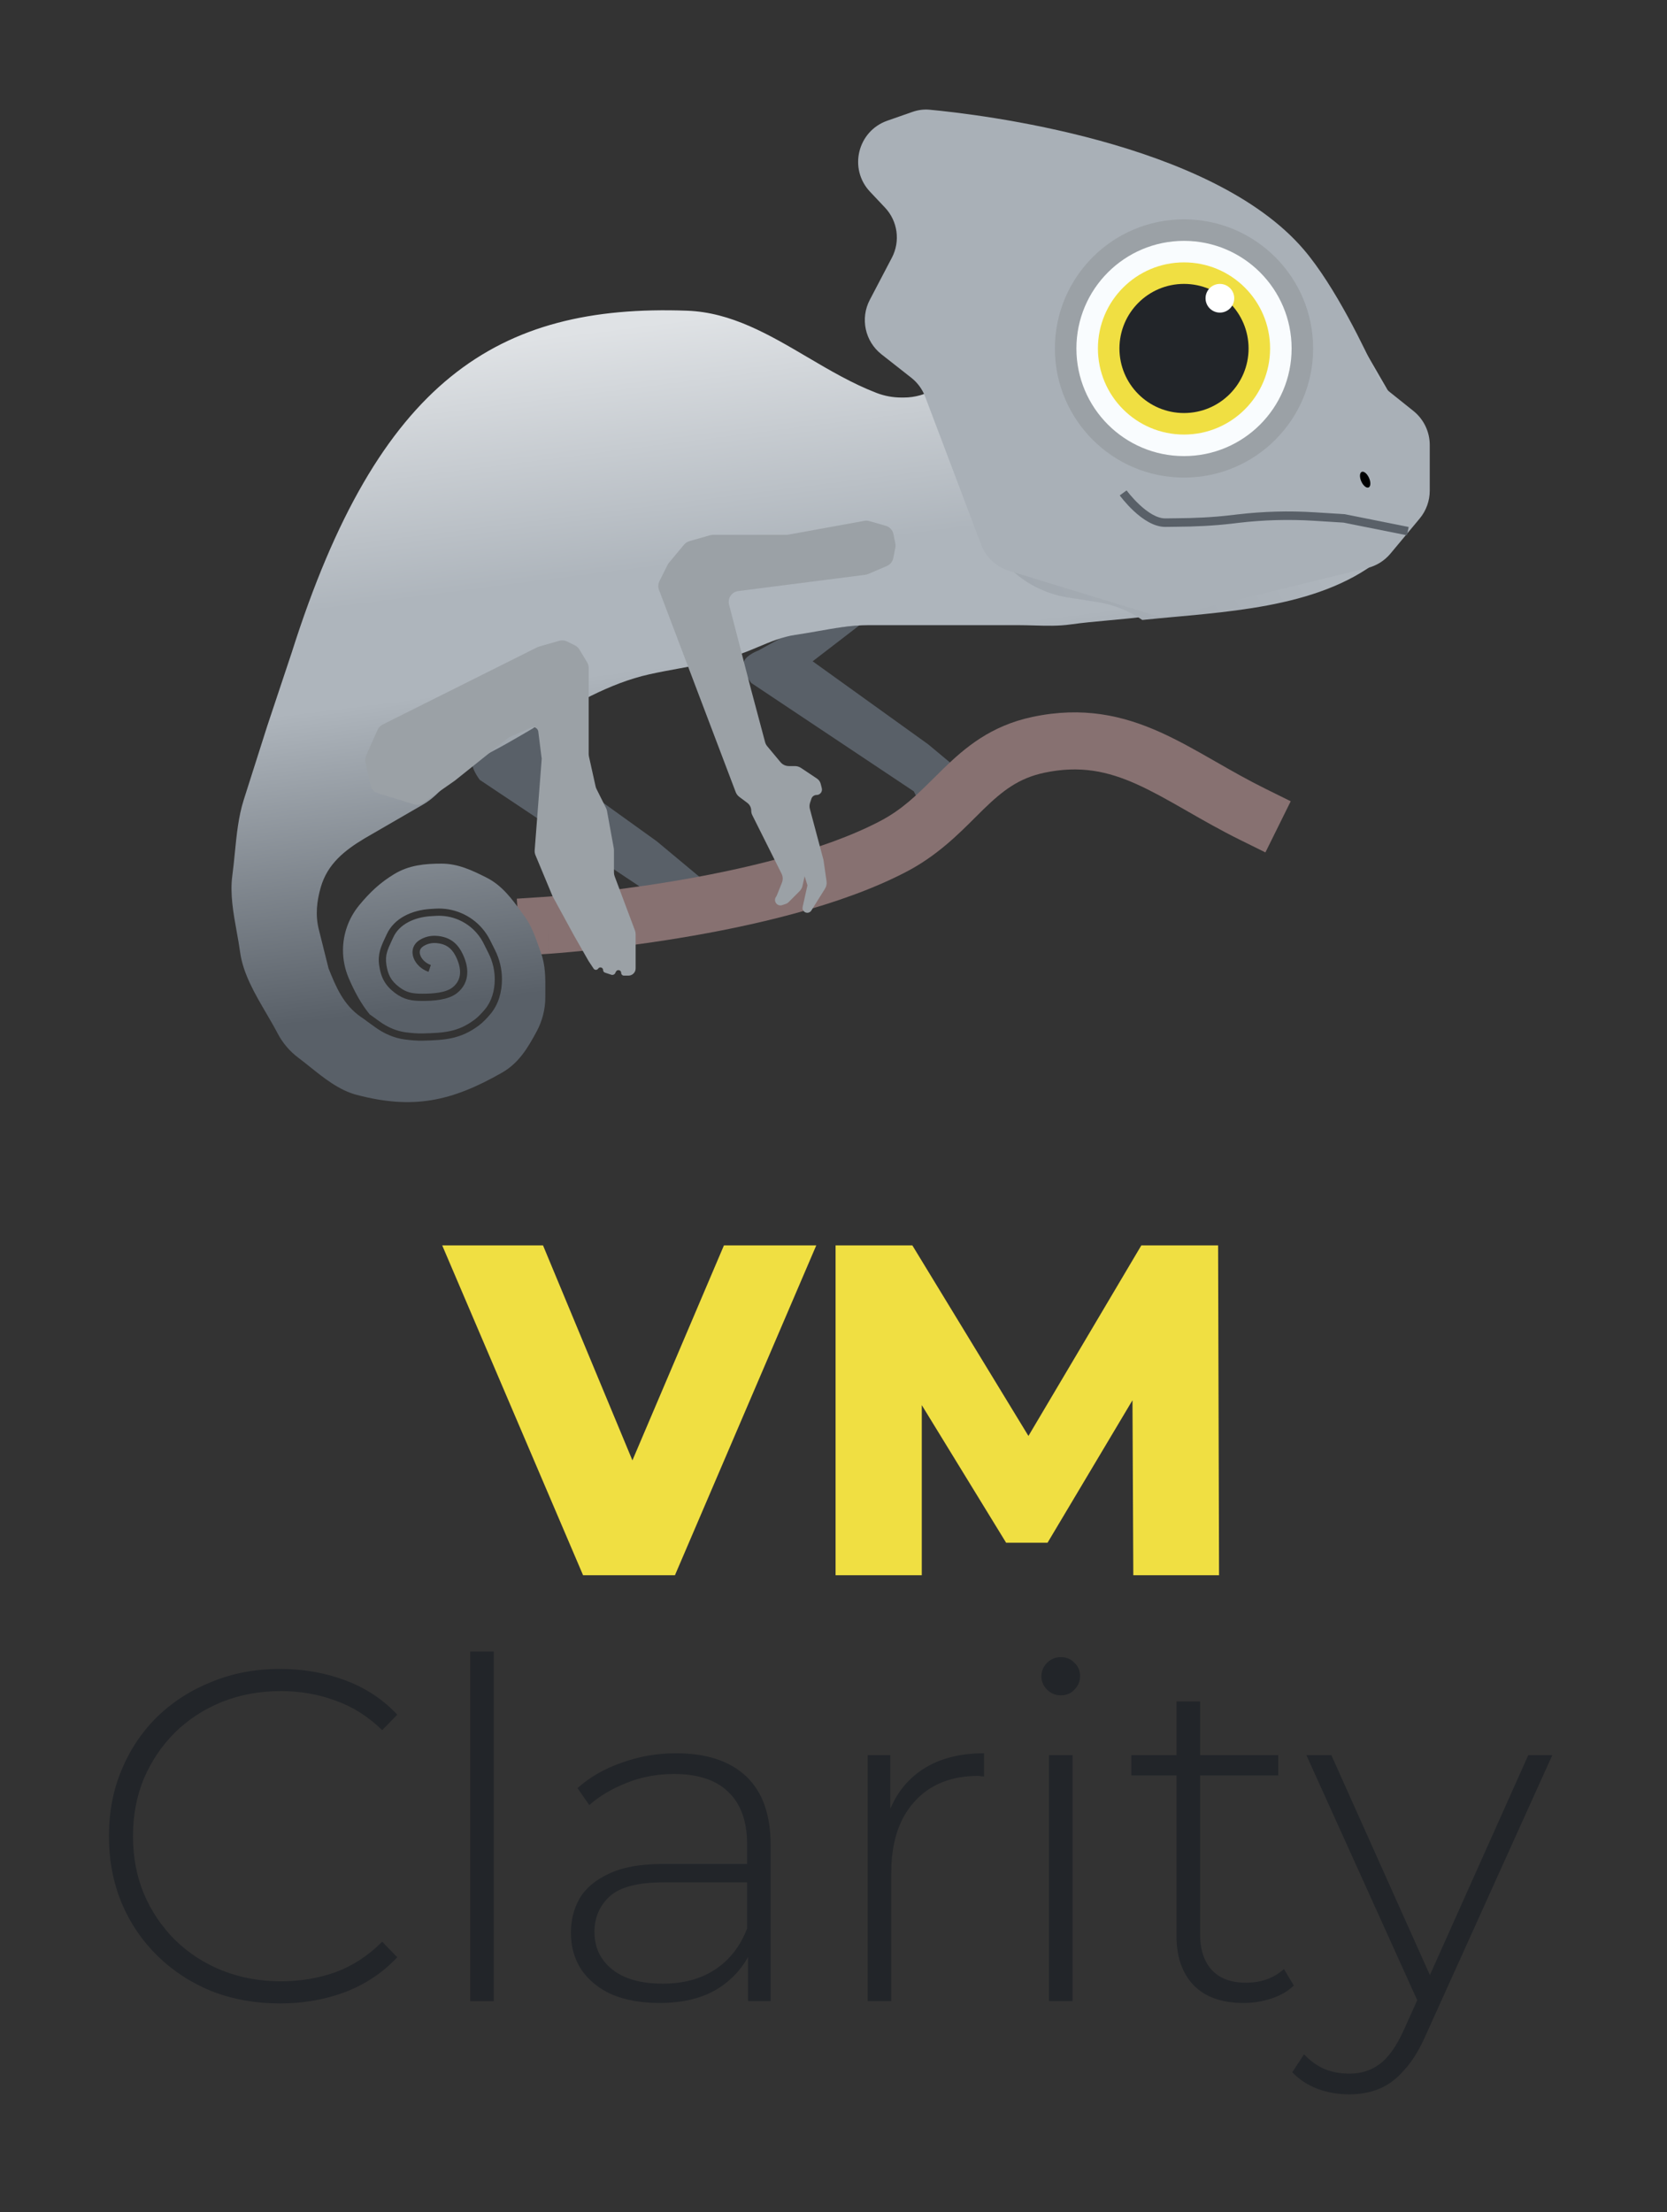 <svg width="153" height="203" viewBox="0 0 153 203" fill="none" xmlns="http://www.w3.org/2000/svg">
<rect x="0" y="0" width="153" height="203" fill="#333333" stroke="none"/>
<path d="M74.587 60.689L78.898 57.373L72.598 58.036L69.613 59.694C69.613 59.694 68.531 60.089 68.287 60.689C67.978 61.447 68.95 62.678 68.95 62.678L83.872 72.626L84.203 73.289C84.203 73.289 84.025 73.939 84.203 74.284C84.375 74.615 84.728 74.38 85.064 74.02L84.866 74.284C84.866 74.284 84.993 74.742 85.198 74.947C85.846 75.594 86.856 73.289 86.856 73.289C86.856 73.289 85.97 75.42 86.856 75.61C87.422 75.731 88.182 74.947 88.182 74.947L89.84 73.289L89.177 71.631L85.198 68.315L74.587 60.689Z" fill="#596068"/>
<path d="M49.676 69.586L53.986 66.27L47.686 66.933L44.702 68.591C44.702 68.591 43.62 68.986 43.376 69.586C43.066 70.344 44.039 71.575 44.039 71.575L58.96 81.523L59.292 82.186C59.292 82.186 59.113 82.836 59.292 83.181C59.463 83.512 59.816 83.277 60.152 82.918L59.955 83.181C59.955 83.181 60.082 83.639 60.286 83.844C60.934 84.492 61.944 82.186 61.944 82.186C61.944 82.186 61.058 84.317 61.944 84.507C62.511 84.629 63.271 83.844 63.271 83.844L64.929 82.186L64.265 80.528L60.286 77.212L49.676 69.586Z" fill="#596068"/>
<path fill-rule="evenodd" clip-rule="evenodd" d="M47.434 82.474L47.775 87.701L50.388 87.53L50.218 84.917C50.388 87.53 50.389 87.53 50.389 87.53L50.395 87.53L50.408 87.529L50.458 87.525C50.501 87.522 50.563 87.518 50.643 87.512C50.803 87.5 51.037 87.483 51.337 87.458C51.936 87.408 52.799 87.331 53.868 87.221C56.005 86.999 58.974 86.641 62.304 86.094C68.884 85.014 77.182 83.152 83.213 79.991C85.98 78.541 87.923 76.602 89.491 75.038C89.757 74.772 90.013 74.517 90.26 74.276C91.994 72.592 93.479 71.416 95.855 70.915C99.13 70.225 101.663 70.775 104.313 71.962C105.689 72.579 107.074 73.356 108.647 74.256C108.763 74.323 108.88 74.389 108.998 74.457C110.449 75.288 112.045 76.202 113.794 77.067L116.142 78.228L118.464 73.534L116.117 72.372C114.516 71.58 113.051 70.742 111.58 69.9C111.469 69.836 111.358 69.773 111.247 69.71C109.693 68.82 108.098 67.918 106.454 67.182C103.062 65.663 99.389 64.817 94.774 65.79C90.939 66.599 88.577 68.609 86.61 70.52C86.295 70.826 85.994 71.124 85.701 71.415C84.132 72.97 82.792 74.298 80.782 75.352C75.539 78.1 67.947 79.86 61.456 80.925C58.251 81.452 55.388 81.797 53.328 82.011C52.299 82.117 51.472 82.191 50.906 82.238C50.623 82.261 50.405 82.278 50.259 82.288C50.187 82.294 50.132 82.298 50.096 82.3L50.057 82.303L50.048 82.303L47.434 82.474Z" fill="#877171"/>
<path fill-rule="evenodd" clip-rule="evenodd" d="M87.851 29.52C87.851 28.683 91.366 29.253 92.486 29.456C95.301 29.966 98.217 31.304 100.783 32.504C101.989 33.069 103.859 34.363 104.816 35.046C105.711 35.686 106.753 36.114 107.78 36.536C108.103 36.668 108.424 36.8 108.738 36.938C110.032 37.504 111.112 38.468 111.819 39.691L114.091 43.615C114.641 44.564 115.001 45.636 115.355 46.691C115.49 47.093 115.624 47.492 115.767 47.881C116.341 49.44 116.018 51.187 114.924 52.437C111.791 56.019 106.449 56.505 101.732 56.934C100.519 57.045 99.347 57.152 98.265 57.306C97.155 57.465 96.004 57.432 94.867 57.399C94.402 57.386 93.939 57.373 93.481 57.373H82.785H79.701C78.156 57.373 76.581 57.652 75.028 57.927C74.349 58.047 73.675 58.166 73.009 58.262C71.827 58.43 70.682 58.911 69.562 59.381C69.177 59.542 68.796 59.703 68.416 59.849C66.511 60.581 64.413 60.965 62.349 61.344C61.421 61.514 60.5 61.682 59.607 61.881C55.925 62.699 52.547 64.695 49.196 66.675C47.355 67.763 45.523 68.846 43.653 69.726C42.599 70.222 41.833 71.046 41.065 71.871C40.391 72.596 39.716 73.32 38.846 73.824L33.471 76.936C31.638 78.036 30.055 79.274 29.435 81.444C29.072 82.715 28.933 83.989 29.259 85.291L30.155 88.874C30.845 90.598 31.526 92.221 33.122 93.326L33.552 93.623C33.569 93.642 33.587 93.659 33.608 93.674L34.428 94.266C35.234 94.848 36.166 95.271 37.175 95.398C37.697 95.465 38.289 95.518 38.784 95.505C40.8 95.454 42.246 95.381 43.948 94.113C44.321 93.836 44.692 93.444 45.008 93.067C45.767 92.166 46.071 91.008 46.071 89.873C46.071 88.946 45.855 88.032 45.441 87.203L44.98 86.283C44.788 85.899 44.55 85.54 44.27 85.214C43.198 83.963 41.601 83.287 39.956 83.39L39.489 83.419C37.906 83.518 36.198 84.201 35.49 85.752C35.442 85.856 35.395 85.958 35.348 86.058C34.973 86.859 34.651 87.546 34.8 88.589C34.877 89.131 35.01 89.597 35.245 90.017C35.481 90.438 35.81 90.793 36.256 91.128C36.663 91.434 37.047 91.621 37.462 91.728C37.871 91.834 38.296 91.858 38.776 91.858C39.253 91.858 39.838 91.841 40.403 91.744C40.962 91.649 41.538 91.47 41.969 91.121C42.569 90.634 42.851 90.016 42.885 89.353C42.919 88.701 42.715 88.025 42.386 87.394C42.15 86.941 41.85 86.583 41.468 86.328C41.086 86.073 40.64 85.935 40.131 85.891C39.47 85.833 38.929 86.004 38.5 86.278C38.193 86.474 37.993 86.738 37.908 87.042C37.824 87.342 37.858 87.651 37.966 87.931C38.179 88.485 38.694 88.975 39.334 89.188L39.544 88.559C39.078 88.403 38.721 88.049 38.585 87.693C38.518 87.519 38.508 87.358 38.546 87.222C38.583 87.09 38.673 86.954 38.857 86.837C39.172 86.636 39.568 86.507 40.074 86.551C40.495 86.588 40.828 86.698 41.1 86.88C41.372 87.061 41.602 87.326 41.798 87.7C42.093 88.268 42.248 88.824 42.223 89.318C42.198 89.799 42.001 90.24 41.551 90.606C41.25 90.85 40.806 91.003 40.291 91.091C39.782 91.177 39.242 91.195 38.776 91.195C38.313 91.195 37.955 91.17 37.627 91.086C37.306 91.003 37 90.858 36.654 90.598C36.265 90.306 36.005 90.017 35.823 89.693C35.641 89.367 35.527 88.986 35.457 88.495C35.337 87.656 35.574 87.146 35.95 86.337C35.996 86.238 36.044 86.135 36.093 86.027C36.655 84.797 38.062 84.173 39.53 84.081L39.997 84.052C41.434 83.962 42.83 84.552 43.767 85.645C44.011 85.93 44.219 86.244 44.387 86.579L44.847 87.5C45.216 88.237 45.408 89.049 45.408 89.873C45.408 90.897 45.133 91.889 44.501 92.64C44.196 93.002 43.864 93.349 43.552 93.581C42.029 94.715 40.772 94.791 38.767 94.842C38.323 94.854 37.77 94.805 37.258 94.741C36.38 94.63 35.551 94.26 34.816 93.728L33.996 93.136C33.977 93.123 33.958 93.112 33.937 93.102C33.155 92.137 32.562 91.065 32.006 89.766C31.66 88.958 31.481 88.089 31.481 87.21C31.481 85.713 31.999 84.261 32.947 83.102C33.909 81.927 34.887 80.994 36.206 80.203C37.555 79.393 38.999 79.258 40.526 79.258C42.04 79.258 43.309 79.866 44.624 80.524C46.095 81.259 47.001 82.514 47.928 83.799C48.01 83.912 48.092 84.026 48.174 84.139C48.778 84.97 49.117 85.934 49.455 86.895C49.52 87.079 49.584 87.262 49.651 87.444C50.07 88.597 50.061 89.793 50.052 90.997C50.051 91.168 50.05 91.34 50.05 91.512C50.05 92.61 49.778 93.69 49.257 94.656C48.446 96.162 47.623 97.555 46.08 98.437C41.426 101.097 37.896 101.836 32.735 100.478C31.129 100.055 29.766 98.964 28.455 97.914C28.094 97.625 27.737 97.34 27.38 97.072C26.587 96.477 25.938 95.712 25.479 94.834C25.167 94.235 24.808 93.622 24.443 92.998C23.403 91.221 22.306 89.346 22.04 87.396C21.957 86.785 21.844 86.157 21.728 85.519C21.418 83.802 21.096 82.021 21.324 80.351C21.416 79.676 21.484 78.981 21.553 78.281C21.715 76.629 21.88 74.946 22.37 73.406L24.518 66.657L26.779 59.872C34.71 34.869 45.654 27.882 63.063 28.514C67.11 28.661 70.581 30.703 74.095 32.771C76.158 33.986 78.237 35.209 80.456 36.062C81.18 36.34 81.948 36.483 82.723 36.483H82.956C83.988 36.483 84.999 36.193 85.874 35.646L85.93 35.611C86.752 35.097 87.417 34.366 87.851 33.499V29.52Z" fill="url(#paint0_linear_702_1295)"/>
<path d="M67.755 54.245L79.422 52.749C79.514 52.737 79.604 52.712 79.689 52.676L81.399 51.943C81.701 51.814 81.921 51.543 81.985 51.22L82.174 50.274C82.2 50.145 82.2 50.011 82.174 49.882L82.002 49.018C81.928 48.651 81.656 48.356 81.296 48.253L79.785 47.821C79.638 47.779 79.483 47.771 79.332 47.799L72.355 49.067C72.296 49.078 72.236 49.083 72.176 49.083H65.443C65.35 49.083 65.257 49.096 65.168 49.122L63.278 49.662C63.085 49.717 62.913 49.829 62.784 49.983L61.398 51.647C61.349 51.706 61.306 51.771 61.272 51.84L60.525 53.334C60.4 53.584 60.385 53.874 60.484 54.136L67.521 72.686C67.588 72.864 67.704 73.018 67.856 73.132L68.59 73.682C68.817 73.852 68.95 74.119 68.95 74.403C68.95 74.543 68.983 74.681 69.045 74.806L71.734 80.183C71.861 80.438 71.874 80.736 71.768 81.001L71.296 82.181C71.28 82.222 71.258 82.26 71.232 82.295C70.939 82.685 71.325 83.219 71.787 83.065L72.129 82.951C72.219 82.921 72.301 82.87 72.368 82.803L73.386 81.785C73.521 81.65 73.614 81.48 73.656 81.295L73.85 80.418L74.108 81.247L73.667 83.234C73.623 83.43 73.719 83.632 73.899 83.722C74.101 83.823 74.347 83.754 74.467 83.562L75.72 81.557C75.845 81.357 75.895 81.119 75.862 80.886L75.582 78.926L74.333 74.242C74.282 74.053 74.289 73.853 74.35 73.668L74.474 73.297C74.542 73.094 74.731 72.958 74.945 72.958C75.269 72.958 75.506 72.654 75.428 72.34L75.327 71.939C75.278 71.741 75.156 71.569 74.987 71.456L73.513 70.473C73.349 70.363 73.156 70.305 72.958 70.305H72.403C72.106 70.305 71.825 70.173 71.635 69.945L70.418 68.485C70.325 68.373 70.257 68.243 70.22 68.102L68.95 63.342L66.914 55.487C66.763 54.904 67.157 54.321 67.755 54.245Z" fill="#9BA1A6"/>
<path fill-rule="evenodd" clip-rule="evenodd" d="M85.851 18.913V13.367C85.851 12.047 91.397 12.946 93.164 13.266C97.604 14.07 102.206 16.182 106.253 18.075C108.157 18.966 111.107 21.008 112.616 22.086C114.029 23.096 115.673 23.771 117.293 24.436C117.802 24.645 118.309 24.853 118.805 25.07C120.846 25.963 122.549 27.485 123.666 29.414L127.25 35.605C128.117 37.102 128.685 38.793 129.244 40.458C129.456 41.092 129.668 41.721 129.894 42.336C130.8 44.794 130.29 47.552 128.564 49.524C123.62 55.174 115.193 55.941 107.751 56.619C106.761 56.709 105.788 56.797 104.844 56.896C103.642 56.068 102.244 55.493 100.718 55.255L98.058 54.839C94.699 54.314 91.82 52.126 90.577 48.962C89.813 47.019 89.009 44.831 88.484 43.011C85.867 33.928 85.869 18.947 85.869 18.947L85.851 18.913Z" fill="url(#paint1_linear_702_1295)"/>
<path d="M105.708 56.388L92.621 52.39C91.437 52.028 90.487 51.138 90.049 49.98L84.91 36.398C84.652 35.717 84.213 35.118 83.64 34.668L80.904 32.518C79.388 31.327 78.937 29.224 79.832 27.517L81.858 23.649C82.65 22.137 82.395 20.288 81.222 19.047L79.854 17.598C77.865 15.491 78.706 12.034 81.441 11.076L83.738 10.272C84.251 10.093 84.781 10.018 85.323 10.069C89.745 10.482 111.157 12.964 119.659 22.901C122.558 26.289 125.352 32.175 126.371 34.436C126.644 35.041 127.048 35.574 127.566 35.988L129.724 37.714C130.673 38.473 131.225 39.623 131.225 40.838V45.029C131.225 45.965 130.897 46.871 130.298 47.59L127.62 50.804C127.072 51.461 126.328 51.926 125.497 52.129L107.826 56.448C107.127 56.619 106.396 56.598 105.708 56.388Z" fill="#A9B0B7"/>
<path fill-rule="evenodd" clip-rule="evenodd" d="M105.392 47.895C105.88 48.168 106.429 48.367 106.995 48.355C107.285 48.348 107.607 48.345 107.934 48.343C109.652 48.333 111.374 48.254 113.087 48.053L113.685 47.982C115.981 47.712 118.296 47.649 120.603 47.793L123.313 47.962L129.136 49.127L129.289 48.362L123.414 47.187L120.652 47.015C118.298 46.867 115.936 46.932 113.594 47.208L112.996 47.278C111.319 47.475 109.627 47.554 107.93 47.563C107.6 47.565 107.274 47.569 106.978 47.575C106.602 47.583 106.193 47.45 105.773 47.215C105.355 46.981 104.952 46.661 104.596 46.329C104.241 45.999 103.941 45.667 103.729 45.416C103.624 45.291 103.541 45.187 103.485 45.115C103.457 45.079 103.436 45.051 103.422 45.032L103.406 45.011L103.403 45.007L103.402 45.006C103.402 45.006 103.402 45.006 103.087 45.235C102.772 45.465 102.772 45.465 102.772 45.465L102.772 45.466L102.774 45.468L102.779 45.475L102.798 45.5C102.815 45.522 102.838 45.554 102.869 45.593C102.931 45.673 103.02 45.785 103.133 45.919C103.359 46.186 103.68 46.543 104.065 46.901C104.448 47.257 104.902 47.621 105.392 47.895Z" fill="#596068"/>
<ellipse cx="108.67" cy="31.98" rx="11.851" ry="11.851" fill="#9BA1A6"/>
<ellipse cx="108.67" cy="31.981" rx="9.876" ry="9.876" fill="#F9FCFE"/>
<circle cx="108.67" cy="31.98" r="7.901" fill="#F0DF42"/>
<ellipse cx="108.67" cy="31.98" rx="5.926" ry="5.926" fill="#222529"/>
<ellipse cx="111.963" cy="27.372" rx="1.317" ry="1.317" fill="white"/>
<ellipse cx="125.297" cy="44.02" rx="0.39" ry="0.78" transform="rotate(-23.928 125.297 44.02)" fill="black"/>
<path d="M49.304 59.404L35.118 66.497C34.91 66.601 34.745 66.773 34.651 66.985L33.604 69.34C33.517 69.536 33.496 69.754 33.542 69.963L34.008 72.058C34.086 72.409 34.346 72.691 34.69 72.797L37.977 73.808C38.272 73.899 38.592 73.849 38.845 73.672L41.76 71.631L46.628 67.737C46.698 67.681 46.776 67.634 46.859 67.599L48.769 66.78C48.942 66.706 49.142 66.744 49.275 66.877C49.347 66.95 49.394 67.044 49.406 67.145L49.706 69.541C49.714 69.608 49.716 69.675 49.711 69.742L49.387 73.952L49.074 78.023C49.061 78.181 49.087 78.339 49.148 78.485L50.713 82.242L52.703 85.889L54.029 88.21L54.485 88.894C54.584 89.042 54.802 89.041 54.9 88.893C55.036 88.689 55.355 88.782 55.355 89.027C55.355 89.133 55.423 89.228 55.524 89.261L56.111 89.457C56.248 89.503 56.398 89.441 56.463 89.311L56.533 89.17C56.653 88.931 57.013 89.016 57.013 89.283C57.013 89.423 57.127 89.537 57.267 89.537H57.676C58.043 89.537 58.34 89.24 58.34 88.874V88.21V85.739C58.34 85.619 58.318 85.5 58.276 85.388L56.414 80.422C56.372 80.31 56.35 80.191 56.35 80.071V78.021C56.35 77.961 56.345 77.901 56.334 77.843L55.712 74.424C55.695 74.331 55.665 74.241 55.623 74.156L54.747 72.404C54.711 72.331 54.683 72.254 54.665 72.174L54.053 69.417C54.037 69.346 54.029 69.273 54.029 69.2V64.336V61.297C54.029 61.116 53.98 60.938 53.886 60.783L53.184 59.612C53.086 59.449 52.944 59.317 52.774 59.232L52.056 58.873C51.832 58.761 51.574 58.737 51.334 58.806L49.476 59.337C49.417 59.354 49.359 59.376 49.304 59.404Z" fill="#9BA1A6"/>
<path d="M53.515 144.562L40.587 114.294H49.84L60.736 140.497H55.288L66.443 114.294H74.918L61.947 144.562H53.515Z" fill="#F0DF42"/>
<path d="M76.69 144.562V114.294H83.738L96.277 134.876H92.558L104.752 114.294H111.8L111.886 144.562H104.017L103.93 126.272H105.271L96.147 141.578H92.342L82.96 126.272H84.603V144.562H76.69Z" fill="#F0DF42"/>
<path d="M25.696 183.861C23.447 183.861 21.357 183.486 19.426 182.737C17.523 181.958 15.866 180.877 14.454 179.494C13.041 178.11 11.946 176.496 11.167 174.651C10.389 172.777 10 170.731 10 168.511C10 166.292 10.389 164.259 11.167 162.414C11.946 160.541 13.041 158.912 14.454 157.528C15.895 156.145 17.567 155.078 19.469 154.329C21.372 153.551 23.447 153.161 25.696 153.161C27.829 153.161 29.818 153.507 31.663 154.199C33.536 154.891 35.136 155.943 36.462 157.356L35.078 158.782C33.781 157.514 32.34 156.606 30.755 156.058C29.198 155.482 27.541 155.194 25.782 155.194C23.851 155.194 22.049 155.525 20.377 156.188C18.734 156.851 17.293 157.788 16.053 158.999C14.843 160.209 13.892 161.622 13.2 163.236C12.537 164.85 12.205 166.609 12.205 168.511C12.205 170.414 12.537 172.172 13.2 173.786C13.892 175.4 14.843 176.813 16.053 178.024C17.293 179.234 18.734 180.171 20.377 180.834C22.049 181.497 23.851 181.829 25.782 181.829C27.541 181.829 29.198 181.555 30.755 181.007C32.34 180.431 33.781 179.494 35.078 178.197L36.462 179.623C35.136 181.036 33.536 182.103 31.663 182.823C29.818 183.515 27.829 183.861 25.696 183.861Z" fill="#222529"/>
<path d="M43.156 183.645V151.562H45.318V183.645H43.156Z" fill="#222529"/>
<path d="M68.656 183.645V178.499L68.57 177.721V169.246C68.57 167.142 67.993 165.542 66.84 164.447C65.716 163.351 64.058 162.804 61.868 162.804C60.311 162.804 58.855 163.077 57.501 163.625C56.175 164.144 55.036 164.821 54.085 165.657L53.004 164.101C54.128 163.092 55.483 162.314 57.068 161.766C58.654 161.189 60.311 160.901 62.041 160.901C64.837 160.901 66.984 161.607 68.483 163.02C69.982 164.432 70.732 166.537 70.732 169.333V183.645H68.656ZM60.527 183.818C58.855 183.818 57.4 183.558 56.16 183.039C54.949 182.492 54.013 181.728 53.35 180.748C52.715 179.768 52.398 178.643 52.398 177.375C52.398 176.222 52.658 175.184 53.177 174.262C53.724 173.311 54.618 172.547 55.857 171.97C57.097 171.365 58.754 171.062 60.83 171.062H69.132V172.749H60.873C58.538 172.749 56.895 173.181 55.944 174.046C55.022 174.91 54.56 175.991 54.56 177.289C54.56 178.73 55.108 179.883 56.203 180.748C57.299 181.612 58.841 182.045 60.83 182.045C62.732 182.045 64.332 181.612 65.629 180.748C66.955 179.883 67.936 178.629 68.57 176.986L69.175 178.456C68.57 180.099 67.532 181.411 66.062 182.391C64.621 183.342 62.776 183.818 60.527 183.818Z" fill="#222529"/>
<path d="M79.639 183.645V161.074H81.715V167.257L81.498 166.565C82.132 164.749 83.199 163.351 84.698 162.371C86.197 161.391 88.071 160.901 90.319 160.901V163.02C90.233 163.02 90.146 163.02 90.06 163.02C89.973 162.991 89.887 162.977 89.8 162.977C87.292 162.977 85.332 163.769 83.92 165.355C82.507 166.911 81.801 169.088 81.801 171.884V183.645H79.639Z" fill="#222529"/>
<path d="M96.276 183.645V161.074H98.438V183.645H96.276ZM97.357 155.583C96.867 155.583 96.449 155.41 96.103 155.064C95.757 154.718 95.584 154.314 95.584 153.853C95.584 153.363 95.757 152.945 96.103 152.599C96.449 152.253 96.867 152.08 97.357 152.08C97.876 152.08 98.294 152.253 98.611 152.599C98.957 152.916 99.13 153.32 99.13 153.81C99.13 154.3 98.957 154.718 98.611 155.064C98.294 155.41 97.876 155.583 97.357 155.583Z" fill="#222529"/>
<path d="M114.122 183.818C112.133 183.818 110.606 183.27 109.539 182.175C108.501 181.079 107.982 179.58 107.982 177.678V156.145H110.144V177.462C110.144 178.903 110.505 180.013 111.225 180.791C111.946 181.569 112.984 181.958 114.339 181.958C115.751 181.958 116.918 181.54 117.841 180.704L118.749 182.218C118.172 182.766 117.466 183.169 116.63 183.428C115.823 183.688 114.987 183.818 114.122 183.818ZM103.832 162.933V161.074H117.322V162.933H103.832Z" fill="#222529"/>
<path d="M123.837 192.206C122.799 192.206 121.819 192.033 120.897 191.687C120.003 191.341 119.239 190.837 118.605 190.174L119.686 188.531C120.262 189.136 120.882 189.583 121.545 189.871C122.237 190.159 123.015 190.303 123.88 190.303C124.918 190.303 125.826 190.015 126.604 189.439C127.411 188.862 128.161 187.81 128.853 186.282L130.409 182.823L130.712 182.434L140.268 161.074H142.473L130.885 186.715C130.279 188.098 129.616 189.179 128.896 189.958C128.204 190.765 127.44 191.341 126.604 191.687C125.768 192.033 124.846 192.206 123.837 192.206ZM130.366 184.207L119.902 161.074H122.194L131.706 182.304L130.366 184.207Z" fill="#222529"/>
<defs>
<linearGradient id="paint0_linear_702_1295" x1="68.946" y1="28.476" x2="76.498" y2="87.671" gradientUnits="userSpaceOnUse">
<stop stop-color="#DFE2E5"/>
<stop offset="0.375" stop-color="#AEB5BC"/>
<stop offset="0.526" stop-color="#AEB5BC"/>
<stop offset="1" stop-color="#596068"/>
</linearGradient>
<linearGradient id="paint1_linear_702_1295" x1="116.193" y1="43.707" x2="-17.947" y2="126.782" gradientUnits="userSpaceOnUse">
<stop stop-color="#AEB5BC"/>
<stop offset="1" stop-color="#596068"/>
</linearGradient>
</defs>
</svg>
